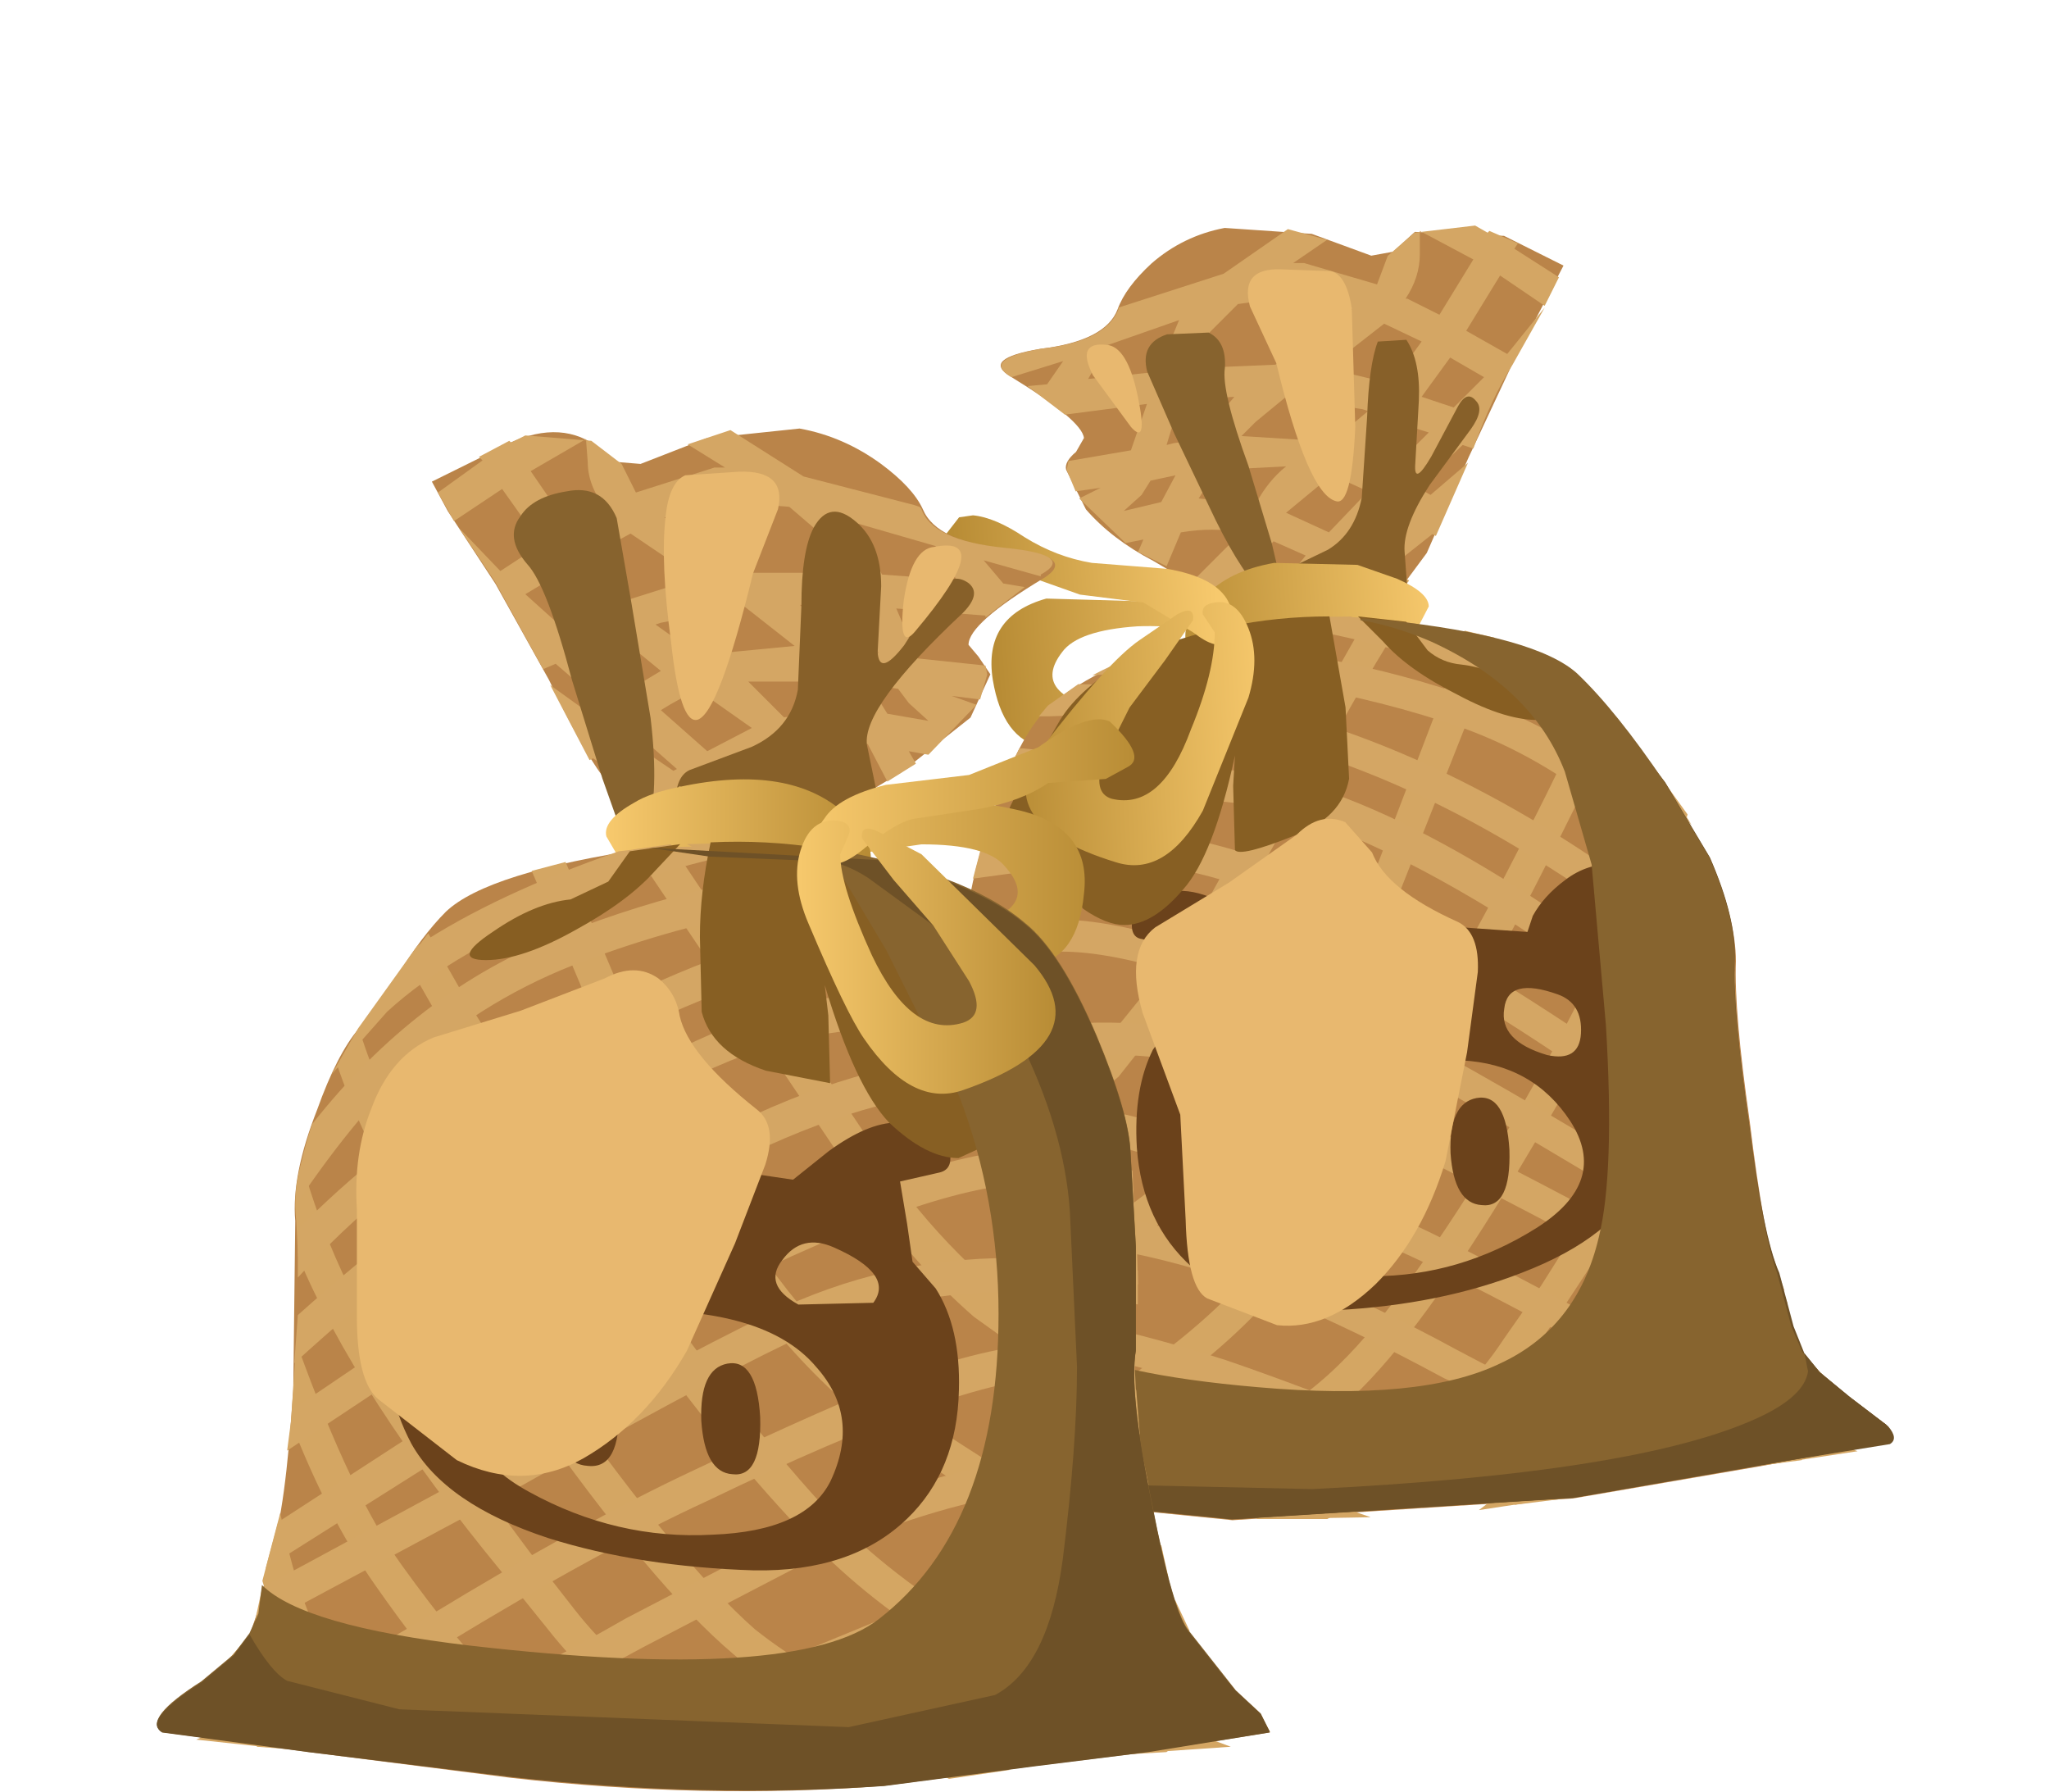 <?xml version="1.0" encoding="UTF-8" standalone="no"?>
<svg xmlns:xlink="http://www.w3.org/1999/xlink" height="45.2px" width="51.7px" xmlns="http://www.w3.org/2000/svg">
  <g transform="matrix(1.0, 0.0, 0.0, 1.0, 0.0, 0.0)">
    <use height="11.4" transform="matrix(1.0, 0.0, 0.0, 1.0, 25.25, 5.55)" width="14.2" xlink:href="#shape0"/>
    <use height="12.05" transform="matrix(0.9, 0.0, 0.0, 0.9, 25.25, 5.6)" width="15.65" xlink:href="#sprite0"/>
    <use height="7.75" transform="matrix(0.9, 0.0, 0.0, 0.9, 28.9, 8.3)" width="3.9" xlink:href="#sprite1"/>
    <use height="8.2" transform="matrix(0.9, 0.0, 0.0, 0.9, 32.2, 8.3)" width="5.7" xlink:href="#sprite2"/>
    <use height="24.25" transform="matrix(1.0, 0.0, 0.0, 1.0, 22.1, 14.15)" width="25.65" xlink:href="#shape4"/>
    <use height="25.3" transform="matrix(0.9, 0.0, 0.0, 0.9, 23.05, 15.55)" width="25.85" xlink:href="#sprite3"/>
    <use height="25.3" transform="matrix(0.9, 0.0, 0.0, 0.9, 22.75, 15.55)" width="26.8" xlink:href="#sprite4"/>
    <use height="3.0" transform="matrix(0.9, 0.0, 0.0, 0.9, 36.6, 27.7)" width="1.65" xlink:href="#sprite5"/>
    <use height="2.95" transform="matrix(0.9, 0.0, 0.0, 0.9, 33.35, 28.1)" width="1.55" xlink:href="#sprite6"/>
    <use height="12.5" transform="matrix(0.9, 0.0, 0.0, 0.9, 28.55, 21.8)" width="14.85" xlink:href="#sprite7"/>
    <use height="8.65" transform="matrix(0.9, 0.0, 0.0, 0.9, 25.4, 15.55)" width="15.45" xlink:href="#sprite8"/>
    <use height="22.85" transform="matrix(0.9, 0.0, 0.0, 0.9, 24.6, 17.8)" width="25.75" xlink:href="#sprite11"/>
    <use height="25.3" transform="matrix(0.9, 0.0, 0.0, 0.9, 24.5, 15.6)" width="25.85" xlink:href="#sprite12"/>
    <use height="14.2" transform="matrix(0.9, 0.0, 0.0, 0.9, 28.65, 20.65)" width="9.6" xlink:href="#sprite13"/>
    <use height="6.5" transform="matrix(0.9, 0.0, 0.0, 0.9, 31.495, 6.795)" width="3.05" xlink:href="#sprite14"/>
    <use height="2.45" transform="matrix(0.9, 0.0, 0.0, 0.9, 27.4, 8.7)" width="1.55" xlink:href="#sprite15"/>
    <use height="8.85" transform="matrix(1.0, 0.0, 0.0, 1.0, 23.7, 13.0)" width="7.95" xlink:href="#shape16"/>
    <use height="4.7" transform="matrix(0.9, 0.0, 0.0, 0.9, 22.85, 34.145)" width="27.7" xlink:href="#sprite16"/>
    <use height="11.95" transform="matrix(1.003, 0.0, 0.0, 0.992, 10.897, 10.761)" width="15.7" xlink:href="#shape18"/>
    <use height="12.45" transform="matrix(0.9, 0.0, 0.0, 0.9, 11.05, 10.85)" width="17.25" xlink:href="#sprite17"/>
    <use height="10.1" transform="matrix(0.9, 0.0, 0.0, 0.9, 12.95, 12.35)" width="3.95" xlink:href="#sprite18"/>
    <use height="8.65" transform="matrix(0.9, 0.0, 0.0, 0.9, 17.045, 12.9)" width="8.35" xlink:href="#sprite19"/>
    <use height="25.55" transform="matrix(1.0, 0.0, 0.0, 1.0, 3.95, 19.65)" width="28.1" xlink:href="#shape22"/>
    <use height="26.55" transform="matrix(0.9, 0.0, 0.0, 0.9, 5.45, 21.25)" width="28.45" xlink:href="#sprite20"/>
    <use height="26.55" transform="matrix(0.9, 0.0, 0.0, 0.9, 4.95, 21.25)" width="29.25" xlink:href="#sprite21"/>
    <use height="3.2" transform="matrix(0.9, 0.0, 0.0, 0.9, 13.95, 34.1)" width="1.85" xlink:href="#sprite22"/>
    <use height="3.1" transform="matrix(0.9, 0.0, 0.0, 0.9, 17.695, 34.4)" width="1.65" xlink:href="#sprite23"/>
    <use height="12.85" transform="matrix(0.9, 0.0, 0.0, 0.9, 9.3, 28.05)" width="16.55" xlink:href="#sprite24"/>
    <use height="8.85" transform="matrix(0.9, 0.0, 0.0, 0.9, 11.855, 21.25)" width="17.05" xlink:href="#sprite25"/>
    <use height="26.4" transform="matrix(0.9, 0.0, 0.0, 0.9, 3.955, 21.4)" width="31.2" xlink:href="#sprite28"/>
    <use height="26.6" transform="matrix(0.9, 0.0, 0.0, 0.9, 3.955, 21.25)" width="31.2" xlink:href="#sprite29"/>
    <use height="3.25" transform="matrix(0.9, 0.0, 0.0, 0.9, 3.955, 42.25)" width="31.2" xlink:href="#sprite30"/>
    <use height="14.2" transform="matrix(0.9, 0.0, 0.0, 0.9, 9.005, 24.455)" width="11.6" xlink:href="#sprite31"/>
    <use height="6.95" transform="matrix(0.9, 0.0, 0.0, 0.9, 16.75, 11.9)" width="3.25" xlink:href="#sprite32"/>
    <use height="2.6" transform="matrix(0.9, 0.0, 0.0, 0.9, 22.755, 13.745)" width="1.65" xlink:href="#sprite33"/>
    <use height="9.45" transform="matrix(1.0, 0.0, 0.0, 1.0, 20.1, 18.15)" width="8.5" xlink:href="#shape34"/>
  </g>
  <defs>
    <g id="shape0" transform="matrix(1.0, 0.0, 0.0, 1.0, -25.25, -5.55)">
      <path d="M37.95 5.95 L39.45 6.7 38.15 9.2 37.05 11.55 36.0 13.95 35.0 15.3 34.2 16.25 Q33.55 17.1 32.75 16.95 L31.65 16.1 30.8 15.15 29.1 14.15 Q28.05 13.6 27.4 12.85 L26.9 11.85 Q26.85 11.65 27.15 11.4 L27.35 11.05 Q27.3 10.6 25.5 9.5 24.75 9.05 26.25 8.8 27.9 8.6 28.2 7.8 28.4 7.25 29.05 6.65 29.85 5.95 30.9 5.75 L33.1 5.9 34.6 6.45 35.15 6.35 35.7 5.85 37.95 5.95" fill="#ba8449" fill-rule="evenodd" stroke="none"/>
    </g>
    <g id="sprite0" transform="matrix(1.0, 0.0, 0.0, 1.0, 0.0, 0.0)">
      <use height="12.05" transform="matrix(1.0, 0.0, 0.0, 1.0, 0.0, 0.0)" width="15.65" xlink:href="#shape1"/>
    </g>
    <g id="shape1" transform="matrix(1.0, 0.0, 0.0, 1.0, 0.0, 0.0)">
      <path d="M15.25 2.35 L14.0 1.5 13.05 3.05 14.2 3.7 15.25 2.4 14.35 4.0 Q13.75 4.95 13.25 6.35 L12.95 6.25 11.7 7.45 12.05 7.65 13.1 6.75 12.2 8.8 12.1 8.75 10.9 9.7 11.45 10.05 10.9 10.75 10.15 10.25 9.85 10.45 9.55 10.6 8.35 11.7 7.9 12.05 7.65 12.05 7.5 11.85 Q7.35 11.6 7.7 10.7 7.85 10.2 8.55 9.35 L7.65 8.95 6.15 10.55 5.4 10.05 6.75 8.7 Q5.95 8.55 5.05 8.7 L4.65 9.65 3.85 9.25 4.0 8.9 3.5 9.0 2.2 7.75 2.8 7.45 2.1 7.55 1.85 6.95 1.9 6.7 3.65 6.4 4.1 5.1 1.8 5.4 0.75 4.6 1.3 4.55 1.75 3.9 0.3 4.35 Q-0.55 3.85 1.15 3.55 2.95 3.35 3.3 2.45 L3.3 2.4 6.25 1.45 8.05 0.2 9.15 0.5 8.2 1.15 8.5 1.15 10.55 1.75 10.85 0.95 11.6 0.3 13.3 0.1 13.65 0.3 13.7 0.25 14.5 0.6 14.4 0.75 15.65 1.55 15.25 2.35 M12.3 2.6 L13.25 1.05 11.75 0.25 11.75 0.9 Q11.75 1.55 11.35 2.15 L11.4 2.15 12.3 2.6 M11.2 5.65 L10.2 6.5 10.95 6.95 12.0 5.9 11.2 5.65 M11.8 4.9 L12.7 5.2 13.55 4.35 12.6 3.8 11.8 4.9 M11.8 3.35 L10.75 2.85 9.15 4.1 10.4 4.4 10.9 4.6 11.8 3.35 M10.15 5.25 L8.0 4.9 7.15 5.6 6.75 6.0 9.15 6.15 9.7 5.8 10.3 5.3 10.15 5.25 M11.05 8.05 L9.95 9.15 10.1 9.2 11.35 8.25 11.05 8.05 M8.45 2.05 L6.65 2.3 5.75 3.2 5.35 4.1 7.7 4.0 9.85 2.45 8.45 2.05 M6.55 4.9 L5.05 5.0 5.0 5.1 4.65 6.25 4.85 6.2 5.55 6.1 6.55 4.9 M2.45 4.4 L4.4 4.2 5.0 2.75 3.0 3.45 2.45 4.4 M4.2 7.25 L3.95 7.65 3.45 8.1 4.5 7.85 4.9 7.1 4.2 7.25 M9.15 7.2 L8.0 8.15 9.2 8.7 10.3 7.55 9.3 7.1 9.15 7.2 M5.55 7.75 L7.15 7.9 Q7.5 7.25 8.0 6.85 L6.05 6.95 5.55 7.75" fill="#d4a664" fill-rule="evenodd" stroke="none"/>
    </g>
    <g id="sprite1" transform="matrix(1.0, 0.0, 0.0, 1.0, 0.0, 0.0)">
      <use height="7.8" transform="matrix(1.013, 0.0, 0.0, 0.994, 0.0, 0.0)" width="3.85" xlink:href="#shape2"/>
    </g>
    <g id="shape2" transform="matrix(1.0, 0.0, 0.0, 1.0, 0.0, 0.0)">
      <path d="M0.6 0.15 L1.75 0.1 Q2.25 0.35 2.2 1.1 2.1 1.75 2.85 3.85 L3.5 6.05 3.8 7.35 Q4.0 8.1 3.35 7.55 2.7 6.95 1.95 5.4 L0.8 2.95 0.05 1.2 Q-0.15 0.4 0.6 0.15" fill="#87632e" fill-rule="evenodd" stroke="none"/>
    </g>
    <g id="sprite2" transform="matrix(1.0, 0.0, 0.0, 1.0, 0.0, 0.0)">
      <use height="8.15" transform="matrix(1.0, 0.0, 0.0, 1.006, 0.0, 3.0E-4)" width="5.7" xlink:href="#shape3"/>
    </g>
    <g id="shape3" transform="matrix(1.0, 0.0, 0.0, 1.0, 0.0, -0.05)">
      <path d="M5.45 2.85 L4.3 4.4 Q3.55 5.55 3.6 6.25 L3.7 7.6 Q3.65 8.15 2.9 8.2 1.75 8.3 0.1 7.15 L0.0 7.8 Q0.0 6.9 0.3 6.75 L1.45 6.2 Q2.2 5.75 2.4 4.75 L2.55 2.5 Q2.6 1.05 2.85 0.4 L3.65 0.35 Q4.05 0.95 4.0 2.05 L3.9 3.8 Q3.85 4.45 4.35 3.6 L5.1 2.2 Q5.35 1.75 5.6 2.05 5.85 2.3 5.45 2.85" fill="#876029" fill-rule="evenodd" stroke="none"/>
    </g>
    <g id="shape4" transform="matrix(1.0, 0.0, 0.0, 1.0, -22.1, -14.15)">
      <path d="M31.6 16.15 L31.65 16.1 31.5 16.2 30.95 16.15 Q30.05 15.75 28.7 15.8 27.2 15.9 26.8 16.45 25.95 17.55 28.05 17.95 29.25 18.15 31.5 16.2 L31.6 16.15 29.85 17.95 Q28.4 19.25 26.3 18.85 25.3 18.65 25.05 17.15 24.8 15.55 26.4 15.1 L31.7 15.25 Q31.95 16.05 31.6 16.15" fill="url(#gradient0)" fill-rule="evenodd" stroke="none"/>
      <path d="M35.4 16.55 L31.45 17.2 Q30.55 17.25 30.1 16.6 29.6 15.9 30.4 15.05 31.0 14.4 32.15 14.2 L34.25 14.25 35.25 14.6 Q36.05 14.95 36.05 15.3 L35.4 16.55" fill="url(#gradient1)" fill-rule="evenodd" stroke="none"/>
      <path d="M42.0 19.75 L43.15 21.65 Q43.8 23.2 43.8 24.25 43.75 25.5 44.15 28.3 44.5 31.2 44.85 32.15 L45.2 33.5 45.5 34.15 45.9 34.6 46.65 35.25 47.6 35.95 Q47.85 36.35 47.7 36.4 L44.35 37.0 39.7 37.8 31.1 38.35 27.6 38.0 24.9 37.75 22.15 37.4 Q22.05 37.25 22.25 37.0 L22.85 36.4 Q23.3 35.5 23.8 34.95 24.15 34.5 24.45 31.85 24.8 29.15 24.6 28.15 24.45 27.35 24.45 25.65 L24.4 23.4 Q24.4 22.45 25.0 20.65 25.7 18.55 26.45 17.85 27.5 16.9 29.7 16.2 32.4 15.35 35.0 15.7 38.8 16.1 39.8 17.05 L41.1 18.5 42.0 19.75" fill="#ba8449" fill-rule="evenodd" stroke="none"/>
    </g>
    <linearGradient gradientTransform="matrix(-0.004, 2.0E-4, -3.0E-4, -0.004, 28.45, 16.8)" gradientUnits="userSpaceOnUse" id="gradient0" spreadMethod="pad" x1="-819.2" x2="819.2">
      <stop offset="0.0" stop-color="#f7c96d"/>
      <stop offset="1.0" stop-color="#b88c35"/>
    </linearGradient>
    <linearGradient gradientTransform="matrix(-0.004, 1.0E-4, -3.0E-4, -0.004, 33.0, 15.65)" gradientUnits="userSpaceOnUse" id="gradient1" spreadMethod="pad" x1="-819.2" x2="819.2">
      <stop offset="0.0" stop-color="#f7c96d"/>
      <stop offset="1.0" stop-color="#b88c35"/>
    </linearGradient>
    <g id="sprite3" transform="matrix(1.0, 0.0, 0.0, 1.0, 0.0, 0.0)">
      <use height="25.3" transform="matrix(1.0, 0.0, 0.0, 1.0, 0.0, 0.0)" width="25.85" xlink:href="#shape5"/>
    </g>
    <g id="shape5" transform="matrix(1.0, 0.0, 0.0, 1.0, 0.0, 0.0)">
      <path d="M15.6 2.75 L12.85 9.7 Q10.75 14.0 7.95 16.2 3.15 20.0 1.4 20.05 L1.25 20.0 1.4 19.15 Q2.9 19.05 7.45 15.45 10.1 13.35 12.15 9.2 L14.75 2.4 15.45 0.4 16.3 0.6 15.6 2.75" fill="#d4a663" fill-rule="evenodd" stroke="none"/>
      <path d="M13.7 0.15 Q12.95 1.2 10.95 4.9 L8.2 9.8 5.75 12.9 3.5 14.8 Q2.7 15.35 1.75 16.2 L1.75 15.0 2.95 14.05 5.15 12.2 7.5 9.3 10.2 4.45 12.7 0.05 13.7 0.15" fill="#d4a663" fill-rule="evenodd" stroke="none"/>
      <path d="M12.3 0.0 Q8.4 2.3 6.8 4.4 4.35 7.5 1.7 11.85 L1.5 12.2 1.45 10.55 Q3.8 6.75 6.15 3.8 7.4 2.15 10.5 0.05 L12.3 0.0" fill="#d4a663" fill-rule="evenodd" stroke="none"/>
      <path d="M18.3 3.85 L19.1 2.15 19.7 2.9 19.05 4.3 Q14.55 13.7 10.35 18.7 7.7 21.9 2.0 24.65 L0.0 24.6 Q6.8 21.6 9.7 18.1 13.75 13.25 18.3 3.85" fill="#d4a663" fill-rule="evenodd" stroke="none"/>
      <path d="M25.15 20.9 L25.85 21.65 24.9 23.65 23.75 23.8 Q24.65 22.55 25.15 20.9" fill="#d4a663" fill-rule="evenodd" stroke="none"/>
      <path d="M21.05 4.65 L21.7 5.55 Q20.7 9.35 17.3 14.95 14.5 19.7 12.55 21.65 11.25 22.95 8.15 24.65 L7.25 25.15 5.65 25.0 7.7 23.9 Q10.65 22.25 11.95 20.95 13.8 19.15 16.6 14.5 20.3 8.2 21.0 4.6 L21.05 4.65" fill="#d4a663" fill-rule="evenodd" stroke="none"/>
      <path d="M20.9 18.95 Q21.85 17.4 23.2 13.05 L23.2 12.95 23.5 15.05 Q22.45 18.1 21.65 19.4 19.4 23.15 17.5 24.8 L15.85 25.05 Q18.2 23.3 20.9 18.95" fill="#d4a663" fill-rule="evenodd" stroke="none"/>
      <path d="M22.75 8.1 L23.0 9.65 23.0 10.6 Q22.25 12.9 20.9 15.3 L18.3 19.25 17.25 20.8 Q16.25 22.35 14.7 23.5 L11.6 25.3 9.6 25.3 10.55 24.8 13.9 22.95 Q15.5 21.85 16.55 20.25 L17.6 18.75 20.6 14.0 Q22.15 11.05 22.75 8.1" fill="#d4a663" fill-rule="evenodd" stroke="none"/>
      <path d="M24.5 19.25 Q23.9 22.0 22.1 24.05 L20.65 24.3 22.6 21.85 Q23.5 20.35 23.8 18.3 L23.95 17.4 24.2 18.4 24.5 19.25" fill="#d4a663" fill-rule="evenodd" stroke="none"/>
    </g>
    <g id="sprite4" transform="matrix(1.0, 0.0, 0.0, 1.0, 0.0, 0.0)">
      <use height="25.3" transform="matrix(1.0, 0.0, 0.0, 1.0, 0.0, 0.0)" width="26.8" xlink:href="#shape6"/>
    </g>
    <g id="shape6" transform="matrix(1.0, 0.0, 0.0, 1.0, 0.0, 0.0)">
      <path d="M24.25 20.05 L18.9 17.4 Q13.6 14.6 11.0 13.45 8.25 12.15 5.1 12.3 L1.9 12.75 1.85 11.85 5.05 11.4 Q8.3 11.25 11.3 12.6 13.95 13.8 19.25 16.6 L24.55 19.25 24.85 19.4 25.0 20.05 25.15 20.5 24.25 20.05" fill="#d4a664" fill-rule="evenodd" stroke="none"/>
      <path d="M2.0 24.65 L0.0 23.25 0.1 23.15 0.5 22.55 3.6 24.7 2.0 24.65" fill="#d4a664" fill-rule="evenodd" stroke="none"/>
      <path d="M23.95 15.8 L18.85 12.6 Q14.8 9.85 11.5 8.35 8.05 6.75 5.3 6.9 L2.0 7.35 2.25 6.4 5.25 6.0 Q8.2 5.85 11.85 7.5 14.8 8.85 19.3 11.85 L23.8 14.7 23.95 15.8" fill="#d4a664" fill-rule="evenodd" stroke="none"/>
      <path d="M23.6 13.45 Q20.45 10.75 17.15 8.6 12.85 5.9 9.95 5.3 L3.5 4.55 2.85 4.6 3.3 3.7 3.4 3.7 10.1 4.4 Q15.25 5.4 23.5 12.2 L23.6 13.45" fill="#d4a664" fill-rule="evenodd" stroke="none"/>
      <path d="M20.3 21.1 Q16.1 18.7 13.3 17.5 6.5 14.55 4.1 14.6 L2.9 14.8 2.1 15.1 2.05 14.15 2.65 13.95 4.05 13.7 Q5.6 13.65 7.95 14.45 9.95 15.1 13.6 16.7 15.75 17.65 20.7 20.35 24.75 22.65 26.8 23.4 L25.15 23.65 20.3 21.1" fill="#d4a664" fill-rule="evenodd" stroke="none"/>
      <path d="M14.15 22.75 Q16.95 23.95 19.2 24.6 L18.8 24.7 17.2 24.9 13.85 23.6 Q11.2 22.5 8.85 21.7 5.2 20.5 1.6 20.05 L1.75 19.2 Q5.35 19.65 9.1 20.85 11.15 21.55 14.15 22.75" fill="#d4a664" fill-rule="evenodd" stroke="none"/>
      <path d="M21.4 4.65 L22.15 5.85 20.6 4.2 Q18.8 2.65 15.65 1.5 12.9 0.55 10.1 0.15 11.95 -0.1 13.6 0.1 L14.4 0.2 Q17.65 1.15 19.75 2.5 L21.4 4.65" fill="#d4a664" fill-rule="evenodd" stroke="none"/>
      <path d="M20.5 23.8 L15.2 21.35 Q12.8 20.05 10.55 19.1 6.2 17.35 2.4 17.5 L1.95 17.55 2.05 16.6 Q6.25 16.35 10.85 18.3 13.35 19.35 15.55 20.55 18.35 22.05 20.75 22.95 L23.2 23.9 21.55 24.2 20.5 23.8" fill="#d4a664" fill-rule="evenodd" stroke="none"/>
      <path d="M10.2 25.3 Q6.4 24.15 1.15 21.45 L1.45 20.65 Q8.35 24.1 12.0 24.85 L13.15 25.25 10.2 25.3" fill="#d4a664" fill-rule="evenodd" stroke="none"/>
      <path d="M23.4 11.2 Q21.2 8.9 17.7 6.75 10.85 2.5 4.15 2.8 L3.85 2.8 4.1 2.5 4.95 1.9 Q11.45 1.9 18.1 5.95 21.2 7.85 23.35 9.95 L23.4 11.2" fill="#d4a664" fill-rule="evenodd" stroke="none"/>
      <path d="M15.8 3.15 Q11.05 1.5 6.1 1.6 L5.35 1.65 Q6.4 1.1 7.6 0.7 12.05 0.9 16.05 2.3 19.9 3.65 22.75 7.15 L23.3 9.2 Q20.0 4.7 15.8 3.15" fill="#d4a664" fill-rule="evenodd" stroke="none"/>
      <path d="M24.75 18.9 L20.2 16.2 Q15.1 13.1 12.75 12.0 6.95 9.3 4.3 9.4 2.85 9.5 1.85 10.2 L1.8 10.2 1.8 9.15 Q2.9 8.55 4.2 8.5 7.0 8.4 13.1 11.2 15.1 12.1 20.65 15.45 L24.35 17.7 24.75 18.9" fill="#d4a664" fill-rule="evenodd" stroke="none"/>
    </g>
    <g id="sprite5" transform="matrix(1.0, 0.0, 0.0, 1.0, 0.0, 0.0)">
      <use height="3.1" transform="matrix(0.971, 0.0, 0.0, 0.968, 0.0, 0.0)" width="1.7" xlink:href="#shape7"/>
    </g>
    <g id="shape7" transform="matrix(1.0, 0.0, 0.0, 1.0, 0.0, 0.0)">
      <path d="M1.7 1.5 Q1.75 3.2 0.9 3.1 0.1 3.05 0.0 1.6 -0.05 0.15 0.75 0.0 1.6 -0.15 1.7 1.5" fill="#6b421b" fill-rule="evenodd" stroke="none"/>
    </g>
    <g id="sprite6" transform="matrix(1.0, 0.0, 0.0, 1.0, 0.0, 0.0)">
      <use height="3.1" transform="matrix(0.912, 0.0, 0.0, 0.952, 0.0, 0.0)" width="1.7" xlink:href="#shape7"/>
    </g>
    <g id="sprite7" transform="matrix(1.0, 0.0, 0.0, 1.0, 0.0, 0.0)">
      <use height="12.5" transform="matrix(1.0, 0.0, 0.0, 1.0, 0.0, 0.0)" width="14.85" xlink:href="#shape8"/>
    </g>
    <g id="shape8" transform="matrix(1.0, 0.0, 0.0, 1.0, 0.0, 0.0)">
      <path d="M13.65 1.3 L13.6 3.4 Q14.35 4.35 14.65 5.6 15.0 7.25 14.3 8.8 13.55 10.45 10.95 11.45 8.65 12.35 5.75 12.5 3.25 12.7 1.7 11.3 0.3 10.05 0.15 7.95 0.05 6.3 0.6 5.2 L1.15 4.45 1.2 3.5 1.3 2.35 0.3 2.1 Q-0.1 2.05 0.05 1.4 0.2 0.75 1.3 0.75 2.4 0.7 4.05 2.15 L6.8 1.6 11.1 1.9 11.25 1.45 Q11.55 0.9 12.15 0.45 12.8 -0.05 13.6 0.0 14.4 0.1 14.75 0.6 15.25 1.25 13.65 1.3 M11.95 3.65 Q10.55 3.15 10.45 4.05 10.3 4.95 11.65 5.35 12.55 5.55 12.6 4.75 12.65 3.9 11.95 3.65 M12.3 7.2 Q11.25 5.6 9.25 5.5 5.1 5.35 3.75 7.15 2.7 8.55 3.65 10.2 4.35 11.5 6.75 11.55 9.2 11.55 11.35 10.2 13.4 8.9 12.3 7.2 M3.1 4.0 Q1.55 4.75 2.2 5.5 L4.1 5.45 Q5.05 4.9 4.5 4.25 3.95 3.6 3.1 4.0" fill="#6b421b" fill-rule="evenodd" stroke="none"/>
    </g>
    <g id="sprite8" transform="matrix(1.0, 0.0, 0.0, 1.0, 0.0, 0.0)">
      <use height="8.65" transform="matrix(1.0, 0.0, 0.0, 1.0, 0.0, 0.0)" width="9.6" xlink:href="#sprite9"/>
      <use height="2.9" transform="matrix(1.0, 0.0, 0.0, 1.0, 9.85, 0.0)" width="5.6" xlink:href="#sprite10"/>
    </g>
    <g id="sprite9" transform="matrix(1.0, 0.0, 0.0, 1.0, 0.0, 0.0)">
      <use height="8.65" transform="matrix(1.0, 0.0, 0.0, 1.0, 0.0, 0.0)" width="9.6" xlink:href="#shape9"/>
    </g>
    <g id="shape9" transform="matrix(1.0, 0.0, 0.0, 1.0, 0.0, 0.0)">
      <path d="M6.4 3.9 Q5.8 6.7 4.95 7.65 4.1 8.65 3.3 8.65 2.8 8.65 2.15 8.2 L0.6 6.45 0.0 5.75 Q-0.05 5.45 0.55 4.55 L1.5 2.9 Q2.05 2.0 3.5 1.15 6.15 0.0 9.05 0.0 L9.5 2.55 9.6 4.55 Q9.4 5.65 8.05 6.15 6.55 6.75 6.4 6.55 L6.35 4.75 6.4 3.9" fill="#875f23" fill-rule="evenodd" stroke="none"/>
    </g>
    <g id="sprite10" transform="matrix(1.0, 0.0, 0.0, 1.0, 0.0, 0.0)">
      <use height="2.9" transform="matrix(1.0, 0.0, 0.0, 1.0, 0.0, 0.0)" width="5.6" xlink:href="#shape10"/>
    </g>
    <g id="shape10" transform="matrix(1.0, 0.0, 0.0, 1.0, 0.0, 0.0)">
      <path d="M1.35 0.15 L1.95 0.95 Q2.35 1.3 2.9 1.35 3.8 1.45 4.95 2.15 6.1 2.85 5.15 2.9 4.2 2.95 2.8 2.2 1.4 1.5 0.7 0.7 L0.0 0.0 1.35 0.15" fill="#875e22" fill-rule="evenodd" stroke="none"/>
    </g>
    <g id="sprite11" transform="matrix(1.0, 0.0, 0.0, 1.0, 0.0, 0.0)">
      <use height="22.85" transform="matrix(1.0, 0.0, 0.0, 1.0, 0.0, 0.0)" width="25.75" xlink:href="#shape11"/>
    </g>
    <g id="shape11" transform="matrix(1.0, 0.0, 0.0, 1.0, 0.0, 0.0)">
      <path d="M20.6 4.25 Q21.35 5.95 21.3 7.15 21.25 8.6 21.7 11.7 22.1 14.9 22.55 15.9 L22.95 17.4 23.25 18.15 23.7 18.7 24.55 19.4 25.6 20.2 Q25.9 20.55 25.65 20.7 L21.95 21.3 16.8 22.2 7.25 22.8 3.4 22.45 0.4 22.15 0.0 22.15 0.85 19.25 Q2.85 20.7 3.9 21.0 L9.35 21.25 16.05 20.55 Q18.75 19.95 19.6 18.25 20.35 16.7 20.35 13.0 L20.2 7.85 Q20.3 6.25 19.35 3.5 18.5 1.0 17.7 0.0 L19.35 2.15 20.6 4.25" fill="#6e5127" fill-rule="evenodd" stroke="none"/>
    </g>
    <g id="sprite12" transform="matrix(1.0, 0.0, 0.0, 1.0, 0.0, 0.0)">
      <use height="25.3" transform="matrix(1.0, 0.0, 0.0, 1.0, 0.0, 0.0)" width="25.85" xlink:href="#shape12"/>
    </g>
    <g id="shape12" transform="matrix(1.0, 0.0, 0.0, 1.0, 0.0, 0.0)">
      <path d="M20.7 6.7 Q21.45 8.4 21.4 9.6 21.35 10.95 21.8 14.1 22.2 17.3 22.6 18.35 L23.0 19.85 23.3 20.55 23.75 21.1 24.6 21.8 25.65 22.6 Q25.95 23.0 25.75 23.1 L22.05 23.75 16.85 24.65 7.3 25.25 3.45 24.85 0.45 24.6 0.05 24.6 0.05 24.05 Q0.2 23.5 1.3 21.85 L2.35 20.3 Q3.95 21.2 8.05 21.55 12.6 21.95 14.8 20.9 17.0 19.9 17.6 17.35 18.05 15.55 17.8 11.4 L17.4 6.9 16.65 4.3 Q15.75 1.95 12.9 0.65 12.1 0.3 11.2 0.1 10.75 0.05 11.0 0.0 L11.65 0.05 Q15.85 0.5 17.0 1.55 18.1 2.6 19.45 4.6 L20.7 6.7" fill="#87642f" fill-rule="evenodd" stroke="none"/>
    </g>
    <g id="sprite13" transform="matrix(1.0, 0.0, 0.0, 1.0, 0.0, 0.0)">
      <use height="14.2" transform="matrix(1.005, 0.0, 0.0, 1.0, 0.0, 0.0)" width="9.55" xlink:href="#shape13"/>
    </g>
    <g id="shape13" transform="matrix(1.0, 0.0, 0.0, 1.0, 0.0, 0.05)">
      <path d="M5.85 0.05 L6.6 0.9 Q7.0 1.95 9.0 2.85 9.6 3.15 9.55 4.25 L9.25 6.5 8.65 9.55 Q8.0 11.7 6.7 13.0 5.35 14.3 3.95 14.15 L2.0 13.4 Q1.45 13.1 1.4 11.2 L1.25 8.25 0.2 5.4 Q-0.3 3.65 0.55 3.0 L2.6 1.75 4.5 0.4 Q5.15 -0.25 5.85 0.05" fill="#e8b86f" fill-rule="evenodd" stroke="none"/>
    </g>
    <g id="sprite14" transform="matrix(1.0, 0.0, 0.0, 1.0, -0.05, -0.05)">
      <use height="6.55" transform="matrix(0.984, 0.0, 0.0, 0.992, 0.05, 0.05)" width="3.1" xlink:href="#shape14"/>
    </g>
    <g id="shape14" transform="matrix(1.0, 0.0, 0.0, 1.0, 0.0, 0.0)">
      <path d="M0.05 1.05 Q-0.25 -0.05 0.95 0.0 L2.35 0.05 Q2.8 0.15 2.95 1.1 L3.05 4.45 Q2.95 6.7 2.5 6.55 1.7 6.35 0.8 2.65 L0.05 1.05" fill="#e8b86f" fill-rule="evenodd" stroke="none"/>
    </g>
    <g id="sprite15" transform="matrix(1.0, 0.0, 0.0, 1.0, 0.0, 0.0)">
      <use height="2.45" transform="matrix(0.969, 0.0, 0.0, 1.0, 0.002, 0.0)" width="1.6" xlink:href="#shape15"/>
    </g>
    <g id="shape15" transform="matrix(1.0, 0.0, 0.0, 1.0, 0.05, 0.0)">
      <path d="M0.15 0.85 Q-0.35 -0.1 0.55 0.0 1.15 0.05 1.45 1.45 1.75 2.85 1.25 2.3 L0.15 0.85" fill="#e8b86f" fill-rule="evenodd" stroke="none"/>
    </g>
    <g id="shape16" transform="matrix(1.0, 0.0, 0.0, 1.0, -23.7, -13.0)">
      <path d="M25.7 14.45 Q25.1 14.05 24.7 14.2 L24.4 14.4 23.9 14.2 Q23.55 14.0 23.85 13.5 L24.2 13.05 24.55 13.0 Q25.1 13.05 25.85 13.55 26.65 14.05 27.55 14.2 L29.45 14.35 Q30.6 14.55 30.95 15.1 31.25 15.6 30.95 16.15 30.75 16.45 30.1 15.95 L28.85 15.2 27.25 15.0 25.7 14.45" fill="url(#gradient2)" fill-rule="evenodd" stroke="none"/>
      <path d="M30.65 15.2 Q31.2 15.1 31.5 15.85 31.8 16.6 31.5 17.6 L30.35 20.45 Q29.4 22.15 28.15 21.75 24.9 20.75 26.3 18.85 27.95 16.7 28.75 16.15 L29.7 15.5 Q30.15 15.25 30.1 15.65 L29.4 16.65 28.5 17.85 27.85 19.15 Q27.55 20.0 28.05 20.15 29.3 20.45 30.05 18.4 30.65 16.95 30.65 15.95 L30.35 15.5 Q30.3 15.25 30.65 15.2" fill="url(#gradient3)" fill-rule="evenodd" stroke="none"/>
    </g>
    <linearGradient gradientTransform="matrix(-0.004, 2.0E-4, -3.0E-4, -0.004, 27.4, 14.65)" gradientUnits="userSpaceOnUse" id="gradient2" spreadMethod="pad" x1="-819.2" x2="819.2">
      <stop offset="0.0" stop-color="#f7c96d"/>
      <stop offset="1.0" stop-color="#b88c35"/>
    </linearGradient>
    <linearGradient gradientTransform="matrix(-0.004, 1.0E-4, -2.0E-4, -0.004, 28.8, 18.5)" gradientUnits="userSpaceOnUse" id="gradient3" spreadMethod="pad" x1="-819.2" x2="819.2">
      <stop offset="0.0" stop-color="#f7c96d"/>
      <stop offset="1.0" stop-color="#b88c35"/>
    </linearGradient>
    <g id="sprite16" transform="matrix(1.0, 0.0, 0.0, 1.0, 0.0, -0.05)">
      <use height="4.7" transform="matrix(1.0, 0.0, 0.0, 1.0, 0.0, 0.05)" width="27.7" xlink:href="#shape17"/>
    </g>
    <g id="shape17" transform="matrix(1.0, 0.0, 0.0, 1.0, 0.0, -0.05)">
      <path d="M23.9 1.85 Q25.2 1.25 25.3 0.55 L25.2 0.05 25.6 0.55 26.45 1.25 27.5 2.05 Q27.8 2.45 27.6 2.55 L23.9 3.2 18.7 4.1 9.15 4.7 5.3 4.3 2.3 4.05 0.0 3.95 0.5 3.35 4.6 3.7 11.4 3.85 Q20.55 3.4 23.9 1.85" fill="#6e5127" fill-rule="evenodd" stroke="none"/>
    </g>
    <g id="shape18" transform="matrix(1.0, 0.0, 0.0, 1.0, -14.85, -10.7)">
      <path d="M24.1 10.75 Q25.2 10.95 26.15 11.65 26.95 12.25 27.2 12.8 27.55 13.65 29.35 13.8 31.1 14.0 30.25 14.55 28.35 15.7 28.35 16.25 L28.6 16.55 28.9 17.0 28.4 18.1 26.65 19.5 Q25.45 20.2 24.9 20.65 24.4 21.05 24.1 21.7 23.65 22.4 22.9 22.6 22.0 22.8 21.3 21.95 L20.3 21.0 19.15 19.6 Q18.6 18.85 17.8 17.15 L16.45 14.7 15.25 12.85 14.85 12.1 16.45 11.3 Q17.85 10.5 18.85 11.1 L19.5 11.6 20.1 11.65 21.75 11.0 24.1 10.75" fill="#ba8449" fill-rule="evenodd" stroke="none"/>
    </g>
    <g id="sprite17" transform="matrix(1.0, 0.0, 0.0, 1.0, 0.0, 0.0)">
      <use height="12.45" transform="matrix(1.0, 0.0, 0.0, 1.0, 0.0, 0.0)" width="17.25" xlink:href="#shape19"/>
    </g>
    <g id="shape19" transform="matrix(1.0, 0.0, 0.0, 1.0, 0.0, 0.0)">
      <path d="M5.5 7.2 L6.25 6.75 5.15 5.85 4.3 6.2 5.5 7.2 M5.45 8.4 L5.2 8.6 6.6 9.55 6.7 9.5 5.45 8.4 M7.45 7.4 L7.3 7.3 Q6.8 7.5 6.25 7.85 L7.55 9.0 8.8 8.35 7.45 7.4 M4.4 5.15 L3.45 4.0 2.45 4.6 3.45 5.5 3.9 5.3 4.4 5.15 M2.6 1.15 L3.7 2.75 4.65 2.25 4.65 2.2 4.7 2.2 Q4.2 1.55 4.2 0.9 L4.15 0.25 2.6 1.15 M5.35 4.75 L7.25 4.15 5.4 2.9 4.3 3.5 5.35 4.75 M6.1 5.45 L6.8 5.95 7.4 6.3 10.0 6.05 8.6 4.95 6.25 5.4 6.1 5.45 M11.4 7.85 L10.85 7.05 8.7 7.05 9.7 8.05 11.4 7.85 M13.75 8.15 L13.2 7.65 12.9 7.25 12.1 7.15 12.6 7.95 13.75 8.15 M11.4 4.0 L10.9 3.05 9.85 2.15 7.85 2.0 6.35 2.45 8.05 3.55 8.85 4.0 11.4 4.0 M14.4 4.0 L13.95 3.25 11.7 2.6 12.45 4.05 14.55 4.2 14.4 4.0 M11.85 5.05 L11.8 4.95 10.15 4.9 11.35 6.15 12.1 6.25 12.35 6.25 11.85 5.05 M15.9 3.3 Q17.9 3.5 16.9 4.05 L16.9 4.1 15.3 3.65 15.85 4.3 16.45 4.4 15.35 5.25 15.35 5.2 12.85 5.0 13.45 6.4 15.35 6.6 15.4 6.85 15.2 7.55 14.4 7.45 15.1 7.7 13.75 9.1 13.2 9.0 13.4 9.35 12.6 9.85 12.05 8.8 10.2 8.9 11.8 10.3 11.0 10.85 9.25 9.2 8.25 9.65 9.35 11.05 Q9.75 12.0 9.6 12.25 L9.45 12.45 9.2 12.45 Q8.9 12.45 8.7 12.1 L7.3 11.05 6.65 10.7 5.85 11.2 5.2 10.55 5.75 10.15 4.35 9.2 4.25 9.25 3.15 7.15 4.4 8.05 4.75 7.8 3.3 6.55 2.95 6.7 1.6 4.25 0.6 2.75 1.75 3.95 2.9 3.2 1.8 1.65 0.45 2.55 0.0 1.75 1.25 0.85 1.15 0.75 2.0 0.3 2.05 0.35 2.45 0.15 4.3 0.3 5.15 0.95 5.55 1.75 7.75 1.05 8.05 1.05 7.0 0.4 8.2 0.0 10.25 1.3 13.35 2.1 13.5 2.15 13.55 2.2 Q13.85 3.1 15.9 3.3" fill="#d4a664" fill-rule="evenodd" stroke="none"/>
    </g>
    <g id="sprite18" transform="matrix(1.0, 0.0, 0.0, 1.0, 0.0, 0.0)">
      <use height="10.1" transform="matrix(1.0, 0.0, 0.0, 1.0, 0.0, 0.0)" width="3.95" xlink:href="#shape20"/>
    </g>
    <g id="shape20" transform="matrix(1.0, 0.0, 0.0, 1.0, 0.0, 0.0)">
      <path d="M1.5 0.05 Q2.5 -0.15 2.9 0.8 L3.3 3.1 3.85 6.4 Q4.1 8.5 3.75 9.6 3.4 10.6 3.05 9.65 L2.5 8.1 1.65 5.35 Q0.95 2.7 0.4 2.1 -0.25 1.35 0.2 0.75 0.55 0.2 1.5 0.05" fill="#87632e" fill-rule="evenodd" stroke="none"/>
    </g>
    <g id="sprite19" transform="matrix(1.0, 0.0, 0.0, 1.0, -0.05, 0.0)">
      <use height="8.65" transform="matrix(0.994, 0.0, 0.0, 1.0, 0.05, 0.0)" width="8.4" xlink:href="#shape21"/>
    </g>
    <g id="shape21" transform="matrix(1.0, 0.0, 0.0, 1.0, 0.0, 0.0)">
      <path d="M8.1 2.85 Q5.25 5.5 5.4 6.55 L5.7 8.0 Q5.65 8.55 4.5 8.65 2.75 8.8 0.1 7.7 L0.0 8.4 Q-0.05 7.45 0.4 7.25 L2.15 6.6 Q3.25 6.1 3.45 5.0 L3.55 2.65 Q3.55 1.1 3.9 0.45 4.35 -0.35 5.1 0.3 5.8 0.9 5.8 2.1 L5.7 3.95 Q5.75 4.65 6.45 3.75 L7.45 2.2 Q7.8 1.7 8.25 2.0 8.65 2.3 8.1 2.85" fill="#876029" fill-rule="evenodd" stroke="none"/>
    </g>
    <g id="shape22" transform="matrix(1.0, 0.0, 0.0, 1.0, -3.95, -19.65)">
      <path d="M27.35 22.55 Q27.2 24.15 26.1 24.35 23.8 24.85 22.2 23.55 L20.1 21.7 21.65 22.7 Q23.3 23.65 24.1 23.45 26.4 23.0 25.35 21.85 24.9 21.3 23.25 21.3 L20.85 21.65 Q20.1 21.95 19.95 21.4 L19.95 20.8 Q22.75 19.75 25.75 20.45 27.55 20.9 27.35 22.55" fill="url(#gradient4)" fill-rule="evenodd" stroke="none"/>
      <path d="M16.0 22.3 L15.3 21.1 Q15.2 20.7 16.0 20.25 16.4 20.0 17.15 19.85 19.95 19.25 21.35 20.55 22.3 21.4 21.8 22.15 21.35 22.85 20.4 22.85 L17.75 22.55 16.0 22.3" fill="url(#gradient5)" fill-rule="evenodd" stroke="none"/>
      <path d="M22.2 21.7 Q24.7 22.35 25.85 23.35 26.75 24.05 27.65 26.15 28.5 28.1 28.5 29.1 L28.65 31.45 28.65 34.1 Q28.5 35.1 29.05 37.95 29.6 40.75 30.0 41.2 L31.2 42.7 31.8 43.25 32.05 43.7 28.95 44.2 26.1 44.55 22.3 45.05 Q17.75 45.4 12.9 44.85 L7.8 44.2 4.1 43.7 Q3.6 43.4 5.1 42.45 L5.9 41.8 6.3 41.25 6.55 40.5 6.85 39.1 Q7.2 38.15 7.4 35.05 L7.45 30.8 Q7.35 29.65 8.0 28.0 8.5 26.6 9.05 25.95 L10.0 24.65 Q10.65 23.6 11.25 23.0 12.3 22.0 16.35 21.4 L22.2 21.7" fill="#ba8449" fill-rule="evenodd" stroke="none"/>
    </g>
    <linearGradient gradientTransform="matrix(0.005, 0.0, 0.0, -0.005, 23.6, 22.3)" gradientUnits="userSpaceOnUse" id="gradient4" spreadMethod="pad" x1="-819.2" x2="819.2">
      <stop offset="0.0" stop-color="#f7c96d"/>
      <stop offset="1.0" stop-color="#b88c35"/>
    </linearGradient>
    <linearGradient gradientTransform="matrix(0.004, 0.0, 0.0, -0.004, 18.6, 21.25)" gradientUnits="userSpaceOnUse" id="gradient5" spreadMethod="pad" x1="-819.2" x2="819.2">
      <stop offset="0.0" stop-color="#f7c96d"/>
      <stop offset="1.0" stop-color="#b88c35"/>
    </linearGradient>
    <g id="sprite20" transform="matrix(1.0, 0.0, 0.0, 1.0, 0.0, 0.0)">
      <use height="26.55" transform="matrix(1.0, 0.0, 0.0, 1.0, 0.0, 0.0)" width="28.45" xlink:href="#shape23"/>
    </g>
    <g id="shape23" transform="matrix(1.0, 0.0, 0.0, 1.0, 0.0, 0.0)">
      <path d="M26.7 20.6 L26.55 20.65 Q24.7 20.65 19.1 16.85 15.9 14.65 13.25 10.25 11.75 7.7 9.8 3.0 L8.85 0.8 9.8 0.55 10.7 2.65 Q12.6 7.2 14.05 9.65 16.6 13.95 19.65 16.05 24.85 19.55 26.5 19.7 L26.7 20.6" fill="#d4a663" fill-rule="evenodd" stroke="none"/>
      <path d="M23.9 15.2 L21.25 13.3 Q19.7 11.95 18.4 10.15 L15.0 5.1 11.7 0.2 12.75 0.05 15.8 4.6 19.15 9.6 Q21.2 12.35 24.4 14.4 L25.8 15.35 25.9 16.6 23.9 15.2" fill="#d4a663" fill-rule="evenodd" stroke="none"/>
      <path d="M15.15 0.0 Q18.45 1.9 20.2 3.75 23.05 6.85 25.8 10.65 L25.85 12.4 25.6 12.0 Q22.65 7.8 19.5 4.4 17.5 2.2 13.2 0.05 L15.15 0.0" fill="#d4a663" fill-rule="evenodd" stroke="none"/>
      <path d="M16.7 19.6 Q11.75 14.5 6.15 4.75 L5.35 3.35 5.95 2.55 6.95 4.3 11.4 11.35 Q14.8 16.25 17.35 18.95 20.95 22.6 28.45 25.35 L26.25 25.5 Q19.85 22.9 16.7 19.6" fill="#d4a663" fill-rule="evenodd" stroke="none"/>
      <path d="M0.7 22.5 Q1.45 24.25 2.45 25.45 L1.15 25.35 0.0 23.3 0.7 22.5" fill="#d4a663" fill-rule="evenodd" stroke="none"/>
      <path d="M9.6 15.4 Q12.95 20.15 15.1 22.05 16.65 23.3 19.95 24.9 L22.25 26.0 20.55 26.25 19.55 25.75 Q16.05 24.1 14.5 22.75 12.25 20.85 8.8 15.95 4.65 9.95 3.4 6.25 L4.0 5.2 Q5.25 9.25 9.6 15.4" fill="#d4a663" fill-rule="evenodd" stroke="none"/>
      <path d="M5.2 20.25 Q8.4 24.7 11.2 26.45 L9.35 26.3 Q7.1 24.6 4.45 20.8 3.15 18.95 2.1 16.25 L2.25 14.05 2.3 14.15 Q3.8 18.3 5.2 20.25" fill="#d4a663" fill-rule="evenodd" stroke="none"/>
      <path d="M10.05 21.5 Q11.3 23.1 13.1 24.2 L16.9 26.0 18.0 26.5 15.8 26.55 12.35 24.8 Q10.55 23.65 9.3 22.05 L8.05 20.5 Q3.9 15.45 2.3 11.6 L2.25 10.6 Q2.15 9.8 2.4 8.95 3.25 12.05 5.2 15.05 L8.8 19.9 10.05 21.5" fill="#d4a663" fill-rule="evenodd" stroke="none"/>
      <path d="M1.3 20.7 L1.8 18.8 2.0 19.7 Q2.5 21.85 3.55 23.4 4.4 24.6 5.9 25.9 L4.25 25.65 Q2.15 23.65 1.3 20.7" fill="#d4a663" fill-rule="evenodd" stroke="none"/>
    </g>
    <g id="sprite21" transform="matrix(1.0, 0.0, 0.0, 1.0, 0.0, 0.0)">
      <use height="26.55" transform="matrix(1.0, 0.0, 0.0, 1.0, 0.0, 0.0)" width="29.25" xlink:href="#shape24"/>
    </g>
    <g id="shape24" transform="matrix(1.0, 0.0, 0.0, 1.0, 0.0, 0.0)">
      <path d="M26.4 12.95 L22.85 12.6 Q19.45 12.6 16.55 14.05 14.15 15.2 8.2 18.55 L2.6 21.55 1.6 22.05 1.85 20.9 2.2 20.7 7.75 17.7 Q13.1 14.65 16.1 13.2 19.3 11.65 22.85 11.65 L26.4 12.0 26.4 12.95" fill="#d4a664" fill-rule="evenodd" stroke="none"/>
      <path d="M27.2 25.5 L25.4 25.6 28.65 23.2 29.15 23.8 29.25 23.95 27.2 25.5" fill="#d4a664" fill-rule="evenodd" stroke="none"/>
      <path d="M25.9 7.3 L22.25 6.95 Q19.3 6.95 15.6 8.7 12.5 10.2 7.9 13.5 L2.55 17.05 2.7 15.9 7.35 12.75 Q11.85 9.5 15.2 7.85 19.05 6.0 22.25 6.0 L25.6 6.3 25.9 7.3" fill="#d4a664" fill-rule="evenodd" stroke="none"/>
      <path d="M24.75 4.45 L24.1 4.45 17.05 5.45 Q13.95 6.15 9.5 9.2 6.1 11.55 2.75 14.6 L2.85 13.25 Q6.15 10.3 9.6 8.05 13.9 5.25 16.85 4.55 21.5 3.5 24.1 3.5 L24.25 3.5 24.75 4.45" fill="#d4a664" fill-rule="evenodd" stroke="none"/>
      <path d="M25.45 15.15 L24.1 15.0 Q21.5 15.0 14.35 18.45 11.3 19.85 6.95 22.5 L1.85 25.35 0.0 25.15 Q2.25 24.2 6.5 21.7 10.85 19.05 13.95 17.6 17.85 15.75 19.95 14.95 22.45 14.05 24.1 14.05 L25.7 14.25 26.3 14.45 26.35 15.45 25.45 15.15" fill="#d4a664" fill-rule="evenodd" stroke="none"/>
      <path d="M27.05 19.7 L27.25 20.65 Q23.7 21.15 19.45 22.7 16.9 23.6 14.2 24.85 L10.6 26.35 8.4 26.15 13.8 24.0 19.15 21.8 Q23.15 20.35 27.05 19.7" fill="#d4a664" fill-rule="evenodd" stroke="none"/>
      <path d="M4.55 5.2 L6.2 2.9 Q8.4 1.45 11.85 0.25 L12.7 0.15 16.55 0.05 Q13.5 0.55 10.6 1.7 7.2 3.05 5.35 4.75 L3.8 6.5 4.55 5.2" fill="#d4a664" fill-rule="evenodd" stroke="none"/>
      <path d="M26.7 18.0 L26.2 17.95 Q22.0 17.95 17.45 20.0 L12.55 22.55 Q9.15 24.4 6.95 25.35 L5.85 25.8 4.0 25.55 6.6 24.45 Q9.1 23.45 12.05 21.75 L17.05 19.15 Q21.95 17.0 26.5 17.05 L26.7 18.0" fill="#d4a664" fill-rule="evenodd" stroke="none"/>
      <path d="M18.25 26.5 L15.05 26.55 16.25 26.1 Q20.3 25.1 27.45 21.25 L27.85 22.1 Q21.95 25.3 18.25 26.5" fill="#d4a664" fill-rule="evenodd" stroke="none"/>
      <path d="M2.85 12.2 L2.85 10.85 Q4.95 8.7 8.25 6.5 15.25 1.9 22.3 1.7 L23.25 2.3 23.55 2.6 23.2 2.6 Q15.9 2.6 8.75 7.3 5.1 9.7 2.85 12.2" fill="#d4a664" fill-rule="evenodd" stroke="none"/>
      <path d="M10.55 3.45 Q7.9 4.5 5.8 6.45 4.35 7.85 2.8 10.15 2.8 9.25 3.25 7.9 6.2 4.15 10.2 2.6 14.6 0.85 19.3 0.55 L21.85 1.45 21.0 1.45 Q15.7 1.45 10.55 3.45" fill="#d4a664" fill-rule="evenodd" stroke="none"/>
      <path d="M26.25 10.25 Q25.0 9.55 23.55 9.55 20.7 9.55 14.5 12.65 12.15 13.85 6.7 17.35 L1.95 20.35 2.3 19.05 6.15 16.55 Q11.5 13.05 14.1 11.8 20.5 8.6 23.55 8.6 25.05 8.6 26.25 9.2 L26.3 10.3 26.25 10.25" fill="#d4a664" fill-rule="evenodd" stroke="none"/>
    </g>
    <g id="sprite22" transform="matrix(1.0, 0.0, 0.0, 1.0, 0.0, 0.0)">
      <use height="3.1" transform="matrix(1.088, 0.0, 0.0, 1.032, 0.0, 0.0)" width="1.7" xlink:href="#shape7"/>
    </g>
    <g id="sprite23" transform="matrix(1.0, 0.0, 0.0, 1.0, -0.05, 0.0)">
      <use height="3.1" transform="matrix(0.971, 0.0, 0.0, 1.0, 0.05, 0.0)" width="1.7" xlink:href="#shape7"/>
    </g>
    <g id="sprite24" transform="matrix(1.0, 0.0, 0.0, 1.0, 0.0, 0.0)">
      <use height="12.85" transform="matrix(1.0, 0.0, 0.0, 1.0, 0.0, 0.0)" width="16.55" xlink:href="#shape25"/>
    </g>
    <g id="shape25" transform="matrix(1.0, 0.0, 0.0, 1.0, 0.0, 0.0)">
      <path d="M2.75 4.95 Q2.85 5.85 3.8 5.55 5.3 5.15 5.1 4.15 4.85 3.2 3.4 3.8 2.65 4.1 2.75 4.95 M12.95 10.35 Q13.8 8.55 12.55 7.15 11.0 5.3 6.45 5.6 4.3 5.75 3.3 7.55 2.2 9.4 4.5 10.65 6.95 12.0 9.65 11.85 12.25 11.75 12.95 10.35 M11.6 4.15 Q11.05 4.85 12.05 5.4 L14.15 5.35 Q14.75 4.55 13.05 3.8 12.15 3.4 11.6 4.15 M15.25 4.2 L15.9 4.95 Q16.6 6.05 16.55 7.8 16.5 10.05 15.1 11.4 13.55 12.9 10.8 12.85 7.6 12.75 5.05 11.95 2.15 11.0 1.2 9.3 0.35 7.7 0.6 5.95 0.8 4.6 1.55 3.6 L1.35 1.35 Q-0.4 1.4 0.1 0.7 0.5 0.15 1.3 0.05 2.2 -0.1 2.95 0.45 4.05 1.2 4.15 1.9 L8.85 1.45 11.9 1.9 12.9 1.1 Q14.0 0.3 14.8 0.3 16.0 0.25 16.25 0.95 16.45 1.6 16.0 1.7 L14.9 1.95 15.1 3.15 15.25 4.2" fill="#6b421b" fill-rule="evenodd" stroke="none"/>
    </g>
    <g id="sprite25" transform="matrix(1.0, 0.0, 0.0, 1.0, 0.05, 0.0)">
      <use height="8.85" transform="matrix(1.0, 0.0, 0.0, 1.0, 6.4, 0.0)" width="10.6" xlink:href="#sprite26"/>
      <use height="3.25" transform="matrix(1.0, 0.0, 0.0, 1.0, -0.05, 0.05)" width="5.9" xlink:href="#sprite27"/>
    </g>
    <g id="sprite26" transform="matrix(1.0, 0.0, 0.0, 1.0, -0.05, 0.0)">
      <use height="8.85" transform="matrix(1.0, 0.0, 0.0, 1.0, 0.05, 0.0)" width="10.6" xlink:href="#shape26"/>
    </g>
    <g id="shape26" transform="matrix(1.0, 0.0, 0.0, 1.0, -0.05, 0.0)">
      <path d="M8.85 2.75 L10.0 4.45 10.65 5.65 10.05 6.4 8.5 8.3 7.3 8.85 Q6.4 8.85 5.35 7.85 4.4 6.85 3.55 4.0 L3.65 4.85 3.7 6.75 1.9 6.4 Q0.4 5.9 0.1 4.75 L0.05 2.65 Q0.05 1.4 0.35 0.0 3.45 -0.15 6.5 0.95 8.1 1.8 8.85 2.75" fill="#875f23" fill-rule="evenodd" stroke="none"/>
    </g>
    <g id="sprite27" transform="matrix(1.0, 0.0, 0.0, 1.0, 0.05, 0.0)">
      <use height="3.25" transform="matrix(1.008, 0.0, 0.0, 1.0, -0.05, 0.0)" width="5.85" xlink:href="#shape27"/>
    </g>
    <g id="shape27" transform="matrix(1.0, 0.0, 0.0, 1.0, 0.05, 0.0)">
      <path d="M4.4 0.2 L5.8 0.0 5.1 0.75 Q4.35 1.6 2.9 2.4 1.4 3.25 0.4 3.25 -0.6 3.25 0.6 2.45 1.75 1.65 2.75 1.55 L3.8 1.05 4.4 0.2" fill="#875e22" fill-rule="evenodd" stroke="none"/>
    </g>
    <g id="sprite28" transform="matrix(1.0, 0.0, 0.0, 1.0, 0.05, 0.0)">
      <use height="26.4" transform="matrix(1.0, 0.0, 0.0, 1.0, -0.05, 0.0)" width="31.2" xlink:href="#shape28"/>
    </g>
    <g id="shape28" transform="matrix(1.0, 0.0, 0.0, 1.0, 0.05, 0.0)">
      <path d="M24.3 2.1 Q25.3 2.9 26.3 5.25 27.2 7.4 27.25 8.5 L27.4 11.15 27.4 14.05 Q27.2 15.2 27.85 18.35 28.45 21.45 28.9 21.95 L30.2 23.6 30.9 24.25 31.15 24.75 27.75 25.3 24.55 25.7 20.35 26.25 Q15.3 26.6 9.9 26.0 L4.2 25.3 0.1 24.75 Q-0.45 24.4 1.2 23.35 L2.1 22.6 2.55 22.0 2.8 21.45 2.9 20.65 Q4.05 21.8 8.75 22.35 17.9 23.4 20.2 21.6 23.55 19.0 23.55 13.05 23.55 9.85 22.45 6.95 L20.4 2.85 18.7 0.0 Q22.6 0.65 24.3 2.1" fill="#87642f" fill-rule="evenodd" stroke="none"/>
    </g>
    <g id="sprite29" transform="matrix(1.0, 0.0, 0.0, 1.0, 0.05, 0.0)">
      <use height="26.6" transform="matrix(1.0, 0.0, 0.0, 1.0, -0.05, 0.0)" width="31.2" xlink:href="#shape29"/>
    </g>
    <g id="shape29" transform="matrix(1.0, 0.0, 0.0, 1.0, 0.05, 0.0)">
      <path d="M25.55 10.35 Q25.4 8.05 24.1 5.45 22.9 3.05 21.75 2.35 L19.9 1.0 Q18.9 0.35 17.9 0.5 L15.45 0.4 13.75 0.15 20.25 0.5 Q23.0 1.2 24.3 2.3 25.3 3.1 26.3 5.45 27.2 7.6 27.25 8.7 L27.4 11.35 27.4 14.25 Q27.2 15.4 27.85 18.55 28.45 21.65 28.9 22.15 L30.2 23.8 30.9 24.45 31.15 24.95 27.75 25.5 24.55 25.9 20.35 26.45 Q15.3 26.8 9.9 26.2 L4.2 25.5 0.1 24.95 Q-0.45 24.6 1.2 23.55 L2.1 22.8 2.55 22.2 Q3.15 23.25 3.6 23.5 L6.75 24.3 19.35 24.8 23.45 23.9 Q24.95 23.1 25.35 20.1 25.75 16.9 25.75 14.7 L25.55 10.35" fill="#6e5127" fill-rule="evenodd" stroke="none"/>
    </g>
    <g id="sprite30" transform="matrix(1.0, 0.0, 0.0, 1.0, 0.05, 0.0)">
      <use height="3.25" transform="matrix(1.0, 0.0, 0.0, 1.0, -0.05, 0.0)" width="31.2" xlink:href="#shape30"/>
    </g>
    <g id="shape30" transform="matrix(1.0, 0.0, 0.0, 1.0, 0.05, 0.0)">
      <path d="M30.9 1.1 L31.15 1.6 27.75 2.15 24.55 2.55 20.35 3.1 Q15.3 3.45 9.9 2.85 L4.2 2.15 0.1 1.6 Q-0.35 1.35 0.55 0.7 1.4 1.35 4.7 1.55 L9.75 2.15 15.2 2.55 19.5 2.35 24.45 1.55 28.2 1.1 Q29.4 1.05 29.6 0.7 L29.8 0.0 30.2 0.45 30.9 1.1" fill="#6e5127" fill-rule="evenodd" stroke="none"/>
    </g>
    <g id="sprite31" transform="matrix(1.0, 0.0, 0.0, 1.0, 0.05, 0.05)">
      <use height="14.15" transform="matrix(1.0, 0.0, 0.0, 1.004, -0.05, -0.05)" width="11.6" xlink:href="#shape31"/>
    </g>
    <g id="shape31" transform="matrix(1.0, 0.0, 0.0, 1.0, 0.0, 0.0)">
      <path d="M11.2 3.9 Q11.8 4.35 11.45 5.45 L10.6 7.65 9.25 10.65 Q8.1 12.65 6.35 13.65 4.65 14.6 2.8 13.7 L0.6 12.0 Q0.0 11.5 0.0 9.7 L0.0 6.7 Q-0.1 5.15 0.4 3.9 0.95 2.4 2.15 1.9 L4.6 1.15 6.95 0.25 Q7.8 -0.2 8.45 0.25 8.95 0.65 9.05 1.3 9.3 2.4 11.2 3.9" fill="#e8b86f" fill-rule="evenodd" stroke="none"/>
    </g>
    <g id="sprite32" transform="matrix(1.0, 0.0, 0.0, 1.0, 0.0, 0.0)">
      <use height="6.95" transform="matrix(1.0, 0.0, 0.0, 1.0, 0.0, 0.0)" width="3.25" xlink:href="#shape32"/>
    </g>
    <g id="shape32" transform="matrix(1.0, 0.0, 0.0, 1.0, 0.0, 0.0)">
      <path d="M3.2 1.05 L2.5 2.85 Q1.55 6.75 0.95 6.95 0.45 7.1 0.2 4.75 -0.1 2.55 0.05 1.25 0.15 0.3 0.6 0.1 L2.1 0.0 Q3.45 -0.05 3.2 1.05" fill="#e8b86f" fill-rule="evenodd" stroke="none"/>
    </g>
    <g id="sprite33" transform="matrix(1.0, 0.0, 0.0, 1.0, 0.05, -0.05)">
      <use height="2.25" transform="matrix(1.065, 0.0, 0.0, 1.155, -0.05, 0.05)" width="1.55" xlink:href="#shape33"/>
    </g>
    <g id="shape33" transform="matrix(1.0, 0.0, 0.0, 1.0, 0.0, 0.0)">
      <path d="M0.85 0.05 Q2.5 -0.25 0.35 2.1 -0.1 2.6 0.05 1.35 0.25 0.1 0.85 0.05" fill="#e8b86f" fill-rule="evenodd" stroke="none"/>
    </g>
    <g id="shape34" transform="matrix(1.0, 0.0, 0.0, 1.0, -20.1, -18.15)">
      <path d="M23.1 20.65 Q22.65 20.7 21.75 21.45 21.05 22.0 20.85 21.65 20.4 21.15 20.8 20.65 21.15 20.1 22.35 19.8 L24.45 19.55 26.2 18.85 Q27.45 17.95 28.0 18.2 28.95 19.1 28.45 19.35 L27.9 19.65 26.45 19.75 Q25.8 20.2 24.75 20.4 L23.1 20.65" fill="url(#gradient6)" fill-rule="evenodd" stroke="none"/>
      <path d="M24.3 25.8 Q24.9 25.6 24.45 24.75 L23.55 23.35 22.55 22.2 21.75 21.15 Q21.7 20.75 22.2 21.0 L23.25 21.55 26.1 24.35 Q27.75 26.3 24.3 27.5 23.0 27.95 21.8 26.2 21.35 25.55 20.4 23.3 19.95 22.25 20.2 21.45 20.45 20.65 21.1 20.7 21.55 20.75 21.4 21.1 L21.2 21.55 Q21.2 22.35 22.0 24.1 23.0 26.2 24.3 25.8" fill="url(#gradient7)" fill-rule="evenodd" stroke="none"/>
    </g>
    <linearGradient gradientTransform="matrix(0.005, 0.0, 0.0, -0.005, 24.6, 20.0)" gradientUnits="userSpaceOnUse" id="gradient6" spreadMethod="pad" x1="-819.2" x2="819.2">
      <stop offset="0.0" stop-color="#f7c96d"/>
      <stop offset="1.0" stop-color="#b88c35"/>
    </linearGradient>
    <linearGradient gradientTransform="matrix(0.004, 0.0, 0.0, -0.004, 23.35, 24.15)" gradientUnits="userSpaceOnUse" id="gradient7" spreadMethod="pad" x1="-819.2" x2="819.2">
      <stop offset="0.0" stop-color="#f7c96d"/>
      <stop offset="1.0" stop-color="#b88c35"/>
    </linearGradient>
  </defs>
</svg>

